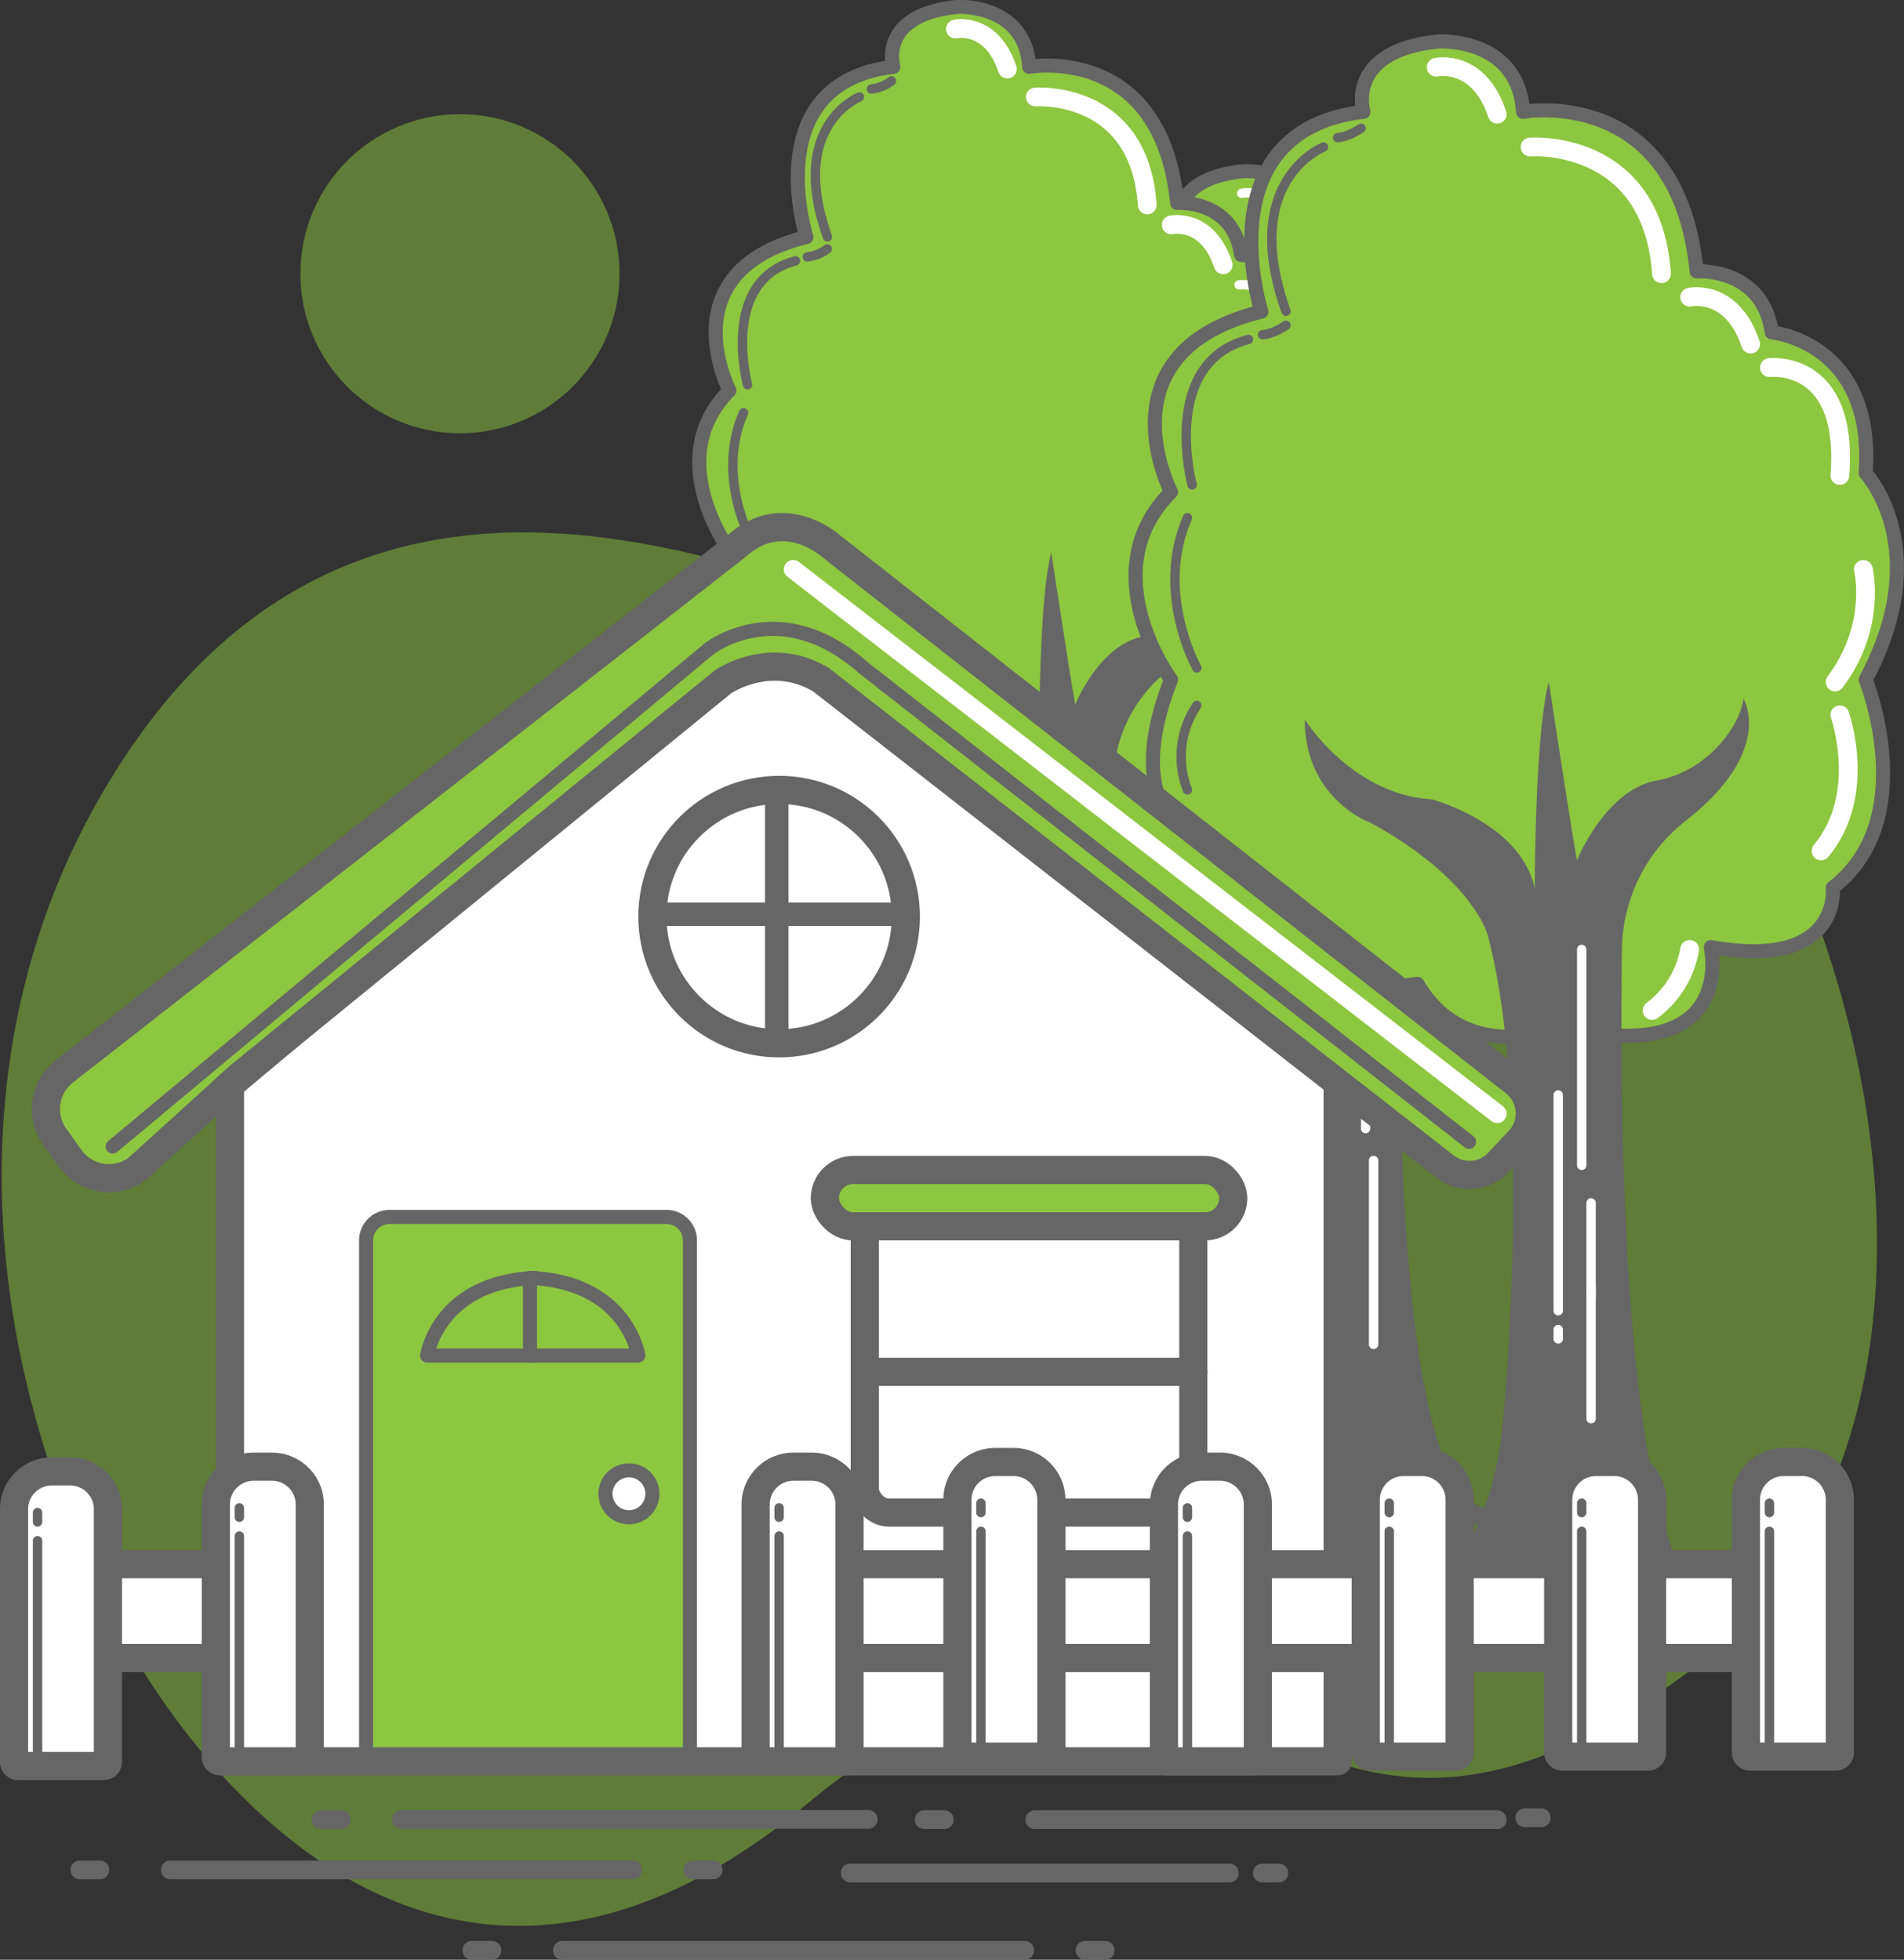 <svg viewBox="0 0 405.67 417.62" xmlns="http://www.w3.org/2000/svg"><rect x="0" y="0" width="405.67" height="417.62" fill="#333333" stroke="none"/><path d="m83.89 378.76s55.63 111.24 145.88 36.48 97 40.24 188.71-28.85c92.2-69.48 13.36-287.19-139.15-297.6-44-3-53.42 23.6-37.07 60.21 15 33.68-100-60-163.55 52.56-28.17 49.88-27.71 114.6 5.18 177.2z" fill="#8dc63f" opacity=".5" transform="translate(-58 -30.67)"/><path d="m345.13 246s-17 7.38-26-7.81c0 0-36.2 6.1-35.35-23.71 0 0-20.44-3.4-9.36-31.51 0 0-14.48-19.59 0-34.07 0 0-13.21-25.41 16.39-32.72 0 0-10.43-32.86 18.53-36.27 0 0-3.41-11.07 13.62-12.77 0 0 14.48-.85 15.33 12.77 0 0 28.11-5.11 31.52 29 0 0 11.92-.85 13.62 11.07 0 0 18.74 1.71 17 25.56 0 0 12.77 13.62 0 37.47 0 0 10.18 25.28-6 37.77 0 0 1.73 15-22.12 10.78.07 0 5.18 22.14-27.18 14.44z" fill="#8dc63f" stroke="#666" stroke-linecap="round" stroke-linejoin="round" stroke-width="3" transform="translate(-58 -30.67)"/><path d="m356.26 231.87c-.49 35.91.38 119.54 19.1 120.21a15.58 15.58 0 0 1 6.82 6s-5.11-3.41-10.65-2.56-12.35 1.71-15.76-2.55l-1.7 11.03-6-11.07s-10.22-.85-16.18 7.66c0 0-5.11 2.56-14.48 3.41 0 0 11.07-6.81 12.77-11.07 0 0-11.92 2.55-17 2.55 0 0 17.88-7.66 21.29-35.77 0 0 6-57.92-2.55-90.28 0 0-2.56-10.22-21.3-20.44 0 0-11.92-4.26-11.92-18.74 0 0 8.52 13.63 23 14.48 0 0 16.18 4.26 18.73 16.18 0 0 0-28.1 2.56-37.47 0 0 4.26 28.1 5.11 32.36 0 0 5.11-12.77 14.48-14.48s15.24-10.15 15.71-14.87c0 0 5.82 9.42-10.43 22.12a30.13 30.13 0 0 0 -11.6 23.3z" fill="#666" transform="translate(-58 -30.67)"/><path d="m292.66 247.31v39.18" fill="none" stroke="#fff" stroke-linecap="round" stroke-linejoin="round" stroke-width="2"/><path d="m290.96 201.32v39.18" fill="none" stroke="#fff" stroke-linecap="round" stroke-linejoin="round" stroke-width="2"/><path d="m286.7 227.72v39.18" fill="none" stroke="#fff" stroke-linecap="round" stroke-linejoin="round" stroke-width="2"/><path d="m286.7 270.31v1.7" fill="none" stroke="#fff" stroke-linecap="round" stroke-linejoin="round" stroke-width="2"/><path d="m339.59 86.34s22.15-1.7 23.85 23" fill="none" stroke="#fff" stroke-linecap="round" stroke-linejoin="round" stroke-width="2" transform="translate(-58 -30.67)"/><path d="m368.55 113.6s7.66-1.71 11.07 8.51" fill="none" stroke="#fff" stroke-linecap="round" stroke-linejoin="round" stroke-width="2" transform="translate(-58 -30.67)"/><path d="m322.56 71.86s7.66-1.7 11.07 8.52" fill="none" stroke="#fff" stroke-linecap="round" stroke-linejoin="round" stroke-width="2" transform="translate(-58 -30.67)"/><path d="m383 126.37s14.48-1.7 12.77 19.59" fill="none" stroke="#fff" stroke-linecap="round" stroke-linejoin="round" stroke-width="2" transform="translate(-58 -30.67)"/><path d="m395.8 189.4s5.11 14.48-3.4 24.7" fill="none" stroke="#fff" stroke-linecap="round" stroke-linejoin="round" stroke-width="2" transform="translate(-58 -30.67)"/><path d="m368.55 232a17.52 17.52 0 0 1 -6.81 11.08" fill="none" stroke="#fff" stroke-linecap="round" stroke-linejoin="round" stroke-width="2" transform="translate(-58 -30.67)"/><path d="m400.06 163s2.56 10.22-5.11 20.44" fill="none" stroke="#fff" stroke-linecap="round" stroke-linejoin="round" stroke-width="2" transform="translate(-58 -30.67)"/><path d="m302.12 86.34s-15.34 6-6.82 29.81" fill="none" stroke="#666" stroke-linecap="round" stroke-linejoin="round" stroke-width="2" transform="translate(-58 -30.67)"/><path d="m278.27 147.67s-6-22.15 10.22-26.41" fill="none" stroke="#666" stroke-linecap="round" stroke-linejoin="round" stroke-width="2" transform="translate(-58 -30.67)"/><path d="m279.12 180.88s-7.67-13.63-1.7-27.25" fill="none" stroke="#666" stroke-linecap="round" stroke-linejoin="round" stroke-width="2" transform="translate(-58 -30.67)"/><path d="m279.12 187.7a16.58 16.58 0 0 0 -1.7 15.33" fill="none" stroke="#666" stroke-linecap="round" stroke-linejoin="round" stroke-width="2" transform="translate(-58 -30.67)"/><path d="m304.67 84.64a8.6 8.6 0 0 0 4.26-1.71" fill="none" stroke="#666" stroke-linecap="round" stroke-linejoin="round" stroke-width="2" transform="translate(-58 -30.67)"/><path d="m291 120.41a8.6 8.6 0 0 0 4.26-1.7" fill="none" stroke="#666" stroke-linecap="round" stroke-linejoin="round" stroke-width="2" transform="translate(-58 -30.67)"/><path d="m284.13 211s-17 7.38-26-7.81c0 0-36.2 6.1-35.35-23.71 0 0-20.44-3.4-9.36-31.51 0 0-14.48-19.59 0-34.07 0 0-13.21-25.41 16.39-32.72 0 0-10.43-32.86 18.53-36.27 0 0-3.41-11.07 13.62-12.77 0 0 14.48-.85 15.33 12.77 0 0 28.11-5.11 31.52 29 0 0 11.92-.85 13.62 11.07 0 0 18.74 1.71 17 25.56 0 0 12.77 13.62 0 37.47 0 0 10.18 25.28-6 37.77 0 0 1.73 15-22.12 10.78.07 0 5.18 22.14-27.18 14.44z" fill="#8dc63f" stroke="#666" stroke-linecap="round" stroke-linejoin="round" stroke-width="3" transform="translate(-58 -30.67)"/><path d="m295.26 196.87c-.49 35.91.38 119.54 19.1 120.21a15.58 15.58 0 0 1 6.82 6s-5.11-3.41-10.65-2.56-12.35 1.71-15.76-2.55l-1.7 11.03-6-11.07s-10.22-.85-16.18 7.66c0 0-5.11 2.56-14.48 3.41 0 0 11.07-6.81 12.77-11.07 0 0-11.92 2.55-17 2.55 0 0 17.88-7.66 21.29-35.77 0 0 6-57.92-2.55-90.28 0 0-2.56-10.22-21.3-20.44 0 0-11.92-4.26-11.92-18.74 0 0 8.52 13.63 23 14.48 0 0 16.18 4.26 18.73 16.18 0 0 0-28.1 2.56-37.47 0 0 4.26 28.1 5.11 32.36 0 0 5.11-12.77 14.48-14.48s15.24-10.15 15.71-14.87c0 0 5.82 9.42-10.43 22.12a30.13 30.13 0 0 0 -11.6 23.3z" fill="#666" transform="translate(-58 -30.67)"/><path d="m231.66 212.31v39.18" fill="none" stroke="#fff" stroke-linecap="round" stroke-linejoin="round" stroke-width="2"/><path d="m229.96 166.32v39.18" fill="none" stroke="#fff" stroke-linecap="round" stroke-linejoin="round" stroke-width="2"/><path d="m225.7 192.72v39.18" fill="none" stroke="#fff" stroke-linecap="round" stroke-linejoin="round" stroke-width="2"/><path d="m225.7 235.31v1.7" fill="none" stroke="#fff" stroke-linecap="round" stroke-linejoin="round" stroke-width="2"/><path d="m278.59 51.34s22.15-1.7 23.85 23" fill="none" stroke="#fff" stroke-linecap="round" stroke-linejoin="round" stroke-width="4" transform="translate(-58 -30.67)"/><path d="m307.55 78.6s7.66-1.71 11.07 8.51" fill="none" stroke="#fff" stroke-linecap="round" stroke-linejoin="round" stroke-width="4" transform="translate(-58 -30.67)"/><path d="m261.56 36.86s7.66-1.7 11.07 8.52" fill="none" stroke="#fff" stroke-linecap="round" stroke-linejoin="round" stroke-width="4" transform="translate(-58 -30.67)"/><path d="m322 91.37s14.48-1.7 12.77 19.59" fill="none" stroke="#fff" stroke-linecap="round" stroke-linejoin="round" stroke-width="2" transform="translate(-58 -30.67)"/><path d="m334.8 154.4s5.11 14.48-3.4 24.7" fill="none" stroke="#fff" stroke-linecap="round" stroke-linejoin="round" stroke-width="2" transform="translate(-58 -30.67)"/><path d="m307.55 197a17.52 17.52 0 0 1 -6.81 11.08" fill="none" stroke="#fff" stroke-linecap="round" stroke-linejoin="round" stroke-width="2" transform="translate(-58 -30.67)"/><path d="m339.06 128s2.56 10.22-5.11 20.44" fill="none" stroke="#fff" stroke-linecap="round" stroke-linejoin="round" stroke-width="2" transform="translate(-58 -30.67)"/><path d="m241.12 51.34s-15.34 6-6.82 29.81" fill="none" stroke="#666" stroke-linecap="round" stroke-linejoin="round" stroke-width="2" transform="translate(-58 -30.67)"/><path d="m217.27 112.67s-6-22.15 10.22-26.41" fill="none" stroke="#666" stroke-linecap="round" stroke-linejoin="round" stroke-width="2" transform="translate(-58 -30.67)"/><path d="m218.12 145.88s-7.67-13.63-1.7-27.25" fill="none" stroke="#666" stroke-linecap="round" stroke-linejoin="round" stroke-width="2" transform="translate(-58 -30.67)"/><path d="m218.12 152.7a16.58 16.58 0 0 0 -1.7 15.33" fill="none" stroke="#666" stroke-linecap="round" stroke-linejoin="round" stroke-width="2" transform="translate(-58 -30.67)"/><path d="m243.67 49.64a8.6 8.6 0 0 0 4.26-1.71" fill="none" stroke="#666" stroke-linecap="round" stroke-linejoin="round" stroke-width="2" transform="translate(-58 -30.67)"/><path d="m230 85.41a8.6 8.6 0 0 0 4.26-1.7" fill="none" stroke="#666" stroke-linecap="round" stroke-linejoin="round" stroke-width="2" transform="translate(-58 -30.67)"/><path d="m390.5 249.5s-20 8.67-30.5-9.17c0 0-42.5 7.17-41.5-27.83 0 0-24-4-11-37 0 0-17-23 0-40 0 0-15.5-29.84 19.25-38.42 0 0-12.25-38.58 21.75-42.58 0 0-4-13 16-15 0 0 17-1 18 15 0 0 33-6 37 34 0 0 14-1 16 13 0 0 22 2 20 30 0 0 15 16 0 44 0 0 11.95 29.68-7 44.34 0 0 2 17.66-26 12.66 0 0 6 26-32 17z" fill="#8dc63f" stroke="#666" stroke-linecap="round" stroke-linejoin="round" stroke-width="3" transform="translate(-58 -30.67)"/><path d="m403.57 232.87c-.57 42.13.43 140.34 22.43 141.13a18.3 18.3 0 0 1 8 7s-6-4-12.5-3-14.5 2-18.5-3l-2 13-7-13s-12-1-19 9c0 0-6 3-17 4 0 0 13-8 15-13 0 0-14 3-20 3 0 0 21-9 25-42 0 0 7-68-3-106 0 0-3-12-25-24 0 0-14-5-14-22 0 0 10 16 27 17 0 0 19 5 22 19 0 0 0-33 3-44 0 0 5 33 6 38 0 0 6-15 17-17s17.9-11.93 18.45-17.46c0 0 6.83 11.06-12.25 26a35.35 35.35 0 0 0 -13.63 27.33z" fill="#666" transform="translate(-58 -30.67)"/><path d="m339 256.33v46" fill="none" stroke="#fff" stroke-linecap="round" stroke-linejoin="round" stroke-width="2"/><path d="m337 202.33v46" fill="none" stroke="#fff" stroke-linecap="round" stroke-linejoin="round" stroke-width="2"/><path d="m332 233.33v46" fill="none" stroke="#fff" stroke-linecap="round" stroke-linejoin="round" stroke-width="2"/><path d="m332 283.33v2" fill="none" stroke="#fff" stroke-linecap="round" stroke-linejoin="round" stroke-width="2"/><path d="m384 62s26-2 28 27" fill="none" stroke="#fff" stroke-linecap="round" stroke-linejoin="round" stroke-width="4" transform="translate(-58 -30.67)"/><path d="m418 94s9-2 13 10" fill="none" stroke="#fff" stroke-linecap="round" stroke-linejoin="round" stroke-width="4" transform="translate(-58 -30.67)"/><path d="m364 45s9-2 13 10" fill="none" stroke="#fff" stroke-linecap="round" stroke-linejoin="round" stroke-width="4" transform="translate(-58 -30.67)"/><path d="m435 109s17-2 15 23" fill="none" stroke="#fff" stroke-linecap="round" stroke-linejoin="round" stroke-width="4" transform="translate(-58 -30.67)"/><path d="m450 183s6 17-4 29" fill="none" stroke="#fff" stroke-linecap="round" stroke-linejoin="round" stroke-width="4" transform="translate(-58 -30.67)"/><path d="m418 233a20.56 20.56 0 0 1 -8 13" fill="none" stroke="#fff" stroke-linecap="round" stroke-linejoin="round" stroke-width="4" transform="translate(-58 -30.67)"/><path d="m455 152s3 12-6 24" fill="none" stroke="#fff" stroke-linecap="round" stroke-linejoin="round" stroke-width="4" transform="translate(-58 -30.67)"/><path d="m340 62s-18 7-8 35" fill="none" stroke="#666" stroke-linecap="round" stroke-linejoin="round" stroke-width="2" transform="translate(-58 -30.67)"/><path d="m312 134s-7-26 12-31" fill="none" stroke="#666" stroke-linecap="round" stroke-linejoin="round" stroke-width="2" transform="translate(-58 -30.67)"/><path d="m313 173s-9-16-2-32" fill="none" stroke="#666" stroke-linecap="round" stroke-linejoin="round" stroke-width="2" transform="translate(-58 -30.67)"/><path d="m313 181a19.47 19.47 0 0 0 -2 18" fill="none" stroke="#666" stroke-linecap="round" stroke-linejoin="round" stroke-width="2" transform="translate(-58 -30.67)"/><path d="m343 60s2 0 5-2" fill="none" stroke="#666" stroke-linecap="round" stroke-linejoin="round" stroke-width="2" transform="translate(-58 -30.67)"/><path d="m327 102s2 0 5-2" fill="none" stroke="#666" stroke-linecap="round" stroke-linejoin="round" stroke-width="2" transform="translate(-58 -30.67)"/><circle cx="98" cy="58.33" fill="#8dc63f" opacity=".5" r="34"/><g stroke-linecap="round" stroke-linejoin="round"><path d="m107 261.91v144.09h236v-148.18l-106-84.82s-14-11.25-24 0z" fill="#fff" stroke="#666" stroke-width="6" transform="translate(-58 -30.67)"/><path d="m72.92 277.48a10.17 10.17 0 0 0 14.42 2.2l21.66-19.68 103-84s10-7 20.91-.49l133 103.76a8.44 8.44 0 0 0 11.33-.87l4.4-4.68a8.44 8.44 0 0 0 -.93-12.42l-145.71-114.3s-10-9-20 0l-143.32 112a10.17 10.17 0 0 0 -2 13.93z" fill="#8dc63f" stroke="#666" stroke-width="6" transform="translate(-58 -30.67)"/><rect fill="#fff" height="70" rx="5.13" stroke="#666" stroke-width="6" width="70" x="184.25" y="252.33"/><rect fill="#8dc63f" height="12" rx="6" stroke="#666" stroke-width="6" width="87" x="175.75" y="249.33"/><path d="m83 259.33h59a5 5 0 0 1 5 5v109.5a0 0 0 0 1 0 0h-69a0 0 0 0 1 0 0v-109.5a5 5 0 0 1 5-5z" fill="#8dc63f" stroke="#666" stroke-width="3"/><circle cx="134" cy="318.33" fill="#fff" r="5" stroke="#666" stroke-width="3"/><path d="m184.25 292.33h70" fill="#fff" stroke="#666" stroke-width="6"/><rect fill="#fff" height="20" rx="4.56" stroke="#666" stroke-width="6" width="215" x="162" y="333.33"/><rect fill="#fff" height="20" rx="4.56" stroke="#666" stroke-width="6" width="59" x="5" y="333.33"/><path d="m205.67 364.61h53.85a.88.88 0 0 1 .88.88v18.25a.88.88 0 0 1 -.88.88h-53.85a8.06 8.06 0 0 1 -8.06-8.06v-3.89a8.06 8.06 0 0 1 8.06-8.06z" fill="#fff" stroke="#666" stroke-width="6" transform="matrix(0 1 -1 0 545.61 114.94)"/><path d="m166 327.33v46" fill="#fff" stroke="#666" stroke-width="2"/><path d="m166 321.33v2" fill="#fff" stroke="#666" stroke-width="2"/><path d="m248.67 363.61h53.85a.88.88 0 0 1 .88.88v18.25a.88.88 0 0 1 -.88.88h-53.85a8.06 8.06 0 0 1 -8.06-8.06v-3.89a8.06 8.06 0 0 1 8.06-8.06z" fill="#fff" stroke="#666" stroke-width="6" transform="matrix(0 1 -1 0 587.61 70.94)"/><path d="m209 326.33v46" fill="#fff" stroke="#666" stroke-width="2"/><path d="m209 320.33v2" fill="#fff" stroke="#666" stroke-width="2"/><path d="m47.67 365.61h53.85a.88.88 0 0 1 .88.88v18.25a.88.88 0 0 1 -.88.88h-53.85a8.06 8.06 0 0 1 -8.06-8.06v-3.89a8.06 8.06 0 0 1 8.06-8.06z" fill="#fff" stroke="#666" stroke-width="6" transform="matrix(0 1 -1 0 388.61 273.94)"/><path d="m8 328.33v46" fill="#fff" stroke="#666" stroke-width="2"/><path d="m85.54 387.72h99.45" fill="#fff" stroke="#666" stroke-width="4"/><path d="m8 322.33v2" fill="#fff" stroke="#666" stroke-width="2"/><path d="m90.67 364.61h53.85a.88.88 0 0 1 .88.88v18.25a.88.88 0 0 1 -.88.88h-53.85a8.06 8.06 0 0 1 -8.06-8.06v-3.89a8.06 8.06 0 0 1 8.06-8.06z" fill="#fff" stroke="#666" stroke-width="6" transform="matrix(0 1 -1 0 430.61 229.94)"/><path d="m51 327.33v46" fill="#fff" stroke="#666" stroke-width="2"/><path d="m51 321.33v2" fill="#fff" stroke="#666" stroke-width="2"/><path d="m196.91 387.77h4.29" fill="#fff" stroke="#666" stroke-width="4"/><path d="m68.4 387.77h4.29" fill="#fff" stroke="#666" stroke-width="4"/><path d="m36.28 398.48h98.52" fill="#fff" stroke="#666" stroke-width="4"/><path d="m17 398.48h4.28" fill="#fff" stroke="#666" stroke-width="4"/><path d="m181.14 399.14h80.8" fill="#fff" stroke="#666" stroke-width="4"/><path d="m324.88 387.36h3.51" fill="#fff" stroke="#666" stroke-width="4"/><path d="m220.48 387.77h98.52" fill="#fff" stroke="#666" stroke-width="4"/><path d="m147.65 398.48h4.29" fill="#fff" stroke="#666" stroke-width="4"/><path d="m119.81 415.62h98.52" fill="#fff" stroke="#666" stroke-width="4"/><path d="m100.53 415.62h4.29" fill="#fff" stroke="#666" stroke-width="4"/><path d="m231.18 415.62h4.29" fill="#fff" stroke="#666" stroke-width="4"/><path d="m268.96 399.14h3.52" fill="#fff" stroke="#666" stroke-width="4"/><path d="m292.67 364.61h53.85a.88.88 0 0 1 .88.88v18.25a.88.88 0 0 1 -.88.88h-53.85a8.06 8.06 0 0 1 -8.06-8.06v-3.89a8.06 8.06 0 0 1 8.06-8.06z" fill="#fff" stroke="#666" stroke-width="6" transform="matrix(0 1 -1 0 632.61 27.94)"/><path d="m253 327.33v46" fill="#fff" stroke="#666" stroke-width="2"/><path d="m253 321.33v2" fill="#fff" stroke="#666" stroke-width="2"/><path d="m335.67 363.61h53.85a.88.88 0 0 1 .88.88v18.25a.88.88 0 0 1 -.88.88h-53.85a8.06 8.06 0 0 1 -8.06-8.06v-3.89a8.06 8.06 0 0 1 8.06-8.06z" fill="#fff" stroke="#666" stroke-width="6" transform="matrix(0 1 -1 0 674.61 -16.06)"/><path d="m296 326.33v46" fill="#fff" stroke="#666" stroke-width="2"/><path d="m296 320.33v2" fill="#fff" stroke="#666" stroke-width="2"/><path d="m376.67 363.61h53.85a.88.88 0 0 1 .88.88v18.25a.88.88 0 0 1 -.88.88h-53.85a8.06 8.06 0 0 1 -8.06-8.06v-3.89a8.06 8.06 0 0 1 8.06-8.06z" fill="#fff" stroke="#666" stroke-width="6" transform="matrix(0 1 -1 0 715.61 -57.06)"/><path d="m337 326.33v46" fill="#fff" stroke="#666" stroke-width="2"/><path d="m337 320.33v2" fill="#fff" stroke="#666" stroke-width="2"/><path d="m339 274.33v2" fill="none" stroke="#fff" stroke-width="2"/><path d="m416.67 363.61h53.85a.88.88 0 0 1 .88.88v18.25a.88.88 0 0 1 -.88.88h-53.85a8.06 8.06 0 0 1 -8.06-8.06v-3.89a8.06 8.06 0 0 1 8.06-8.06z" fill="#fff" stroke="#666" stroke-width="6" transform="matrix(0 1 -1 0 755.61 -97.06)"/><path d="m377 326.33v46" fill="#fff" stroke="#666" stroke-width="2"/><path d="m377 320.33v2" fill="#fff" stroke="#666" stroke-width="2"/><path d="m319 237.33-150-116" fill="none" stroke="#fff" stroke-width="4"/><path d="m82 275 127-106s15-12 33 4l129 101" fill="none" stroke="#666" stroke-width="3" transform="translate(-58 -30.67)"/><circle cx="166" cy="195.33" fill="#fff" r="27" stroke="#666" stroke-width="6"/></g><path d="m163 169.33h5v53h-5z" fill="#666"/><path d="m221 199h5v53h-5z" fill="#666" transform="matrix(0 -1 1 0 -60 418.33)"/><path d="m172.08 303v16.54h-23.08s2.31-15.71 23.08-16.54z" fill="#8dc63f" stroke="#666" stroke-linecap="round" stroke-linejoin="round" stroke-width="3" transform="translate(-58 -30.67)"/><path d="m170.92 303v16.54h23.08s-2.31-15.71-23.08-16.54z" fill="#8dc63f" stroke="#666" stroke-linecap="round" stroke-linejoin="round" stroke-width="3" transform="translate(-58 -30.67)"/></svg>